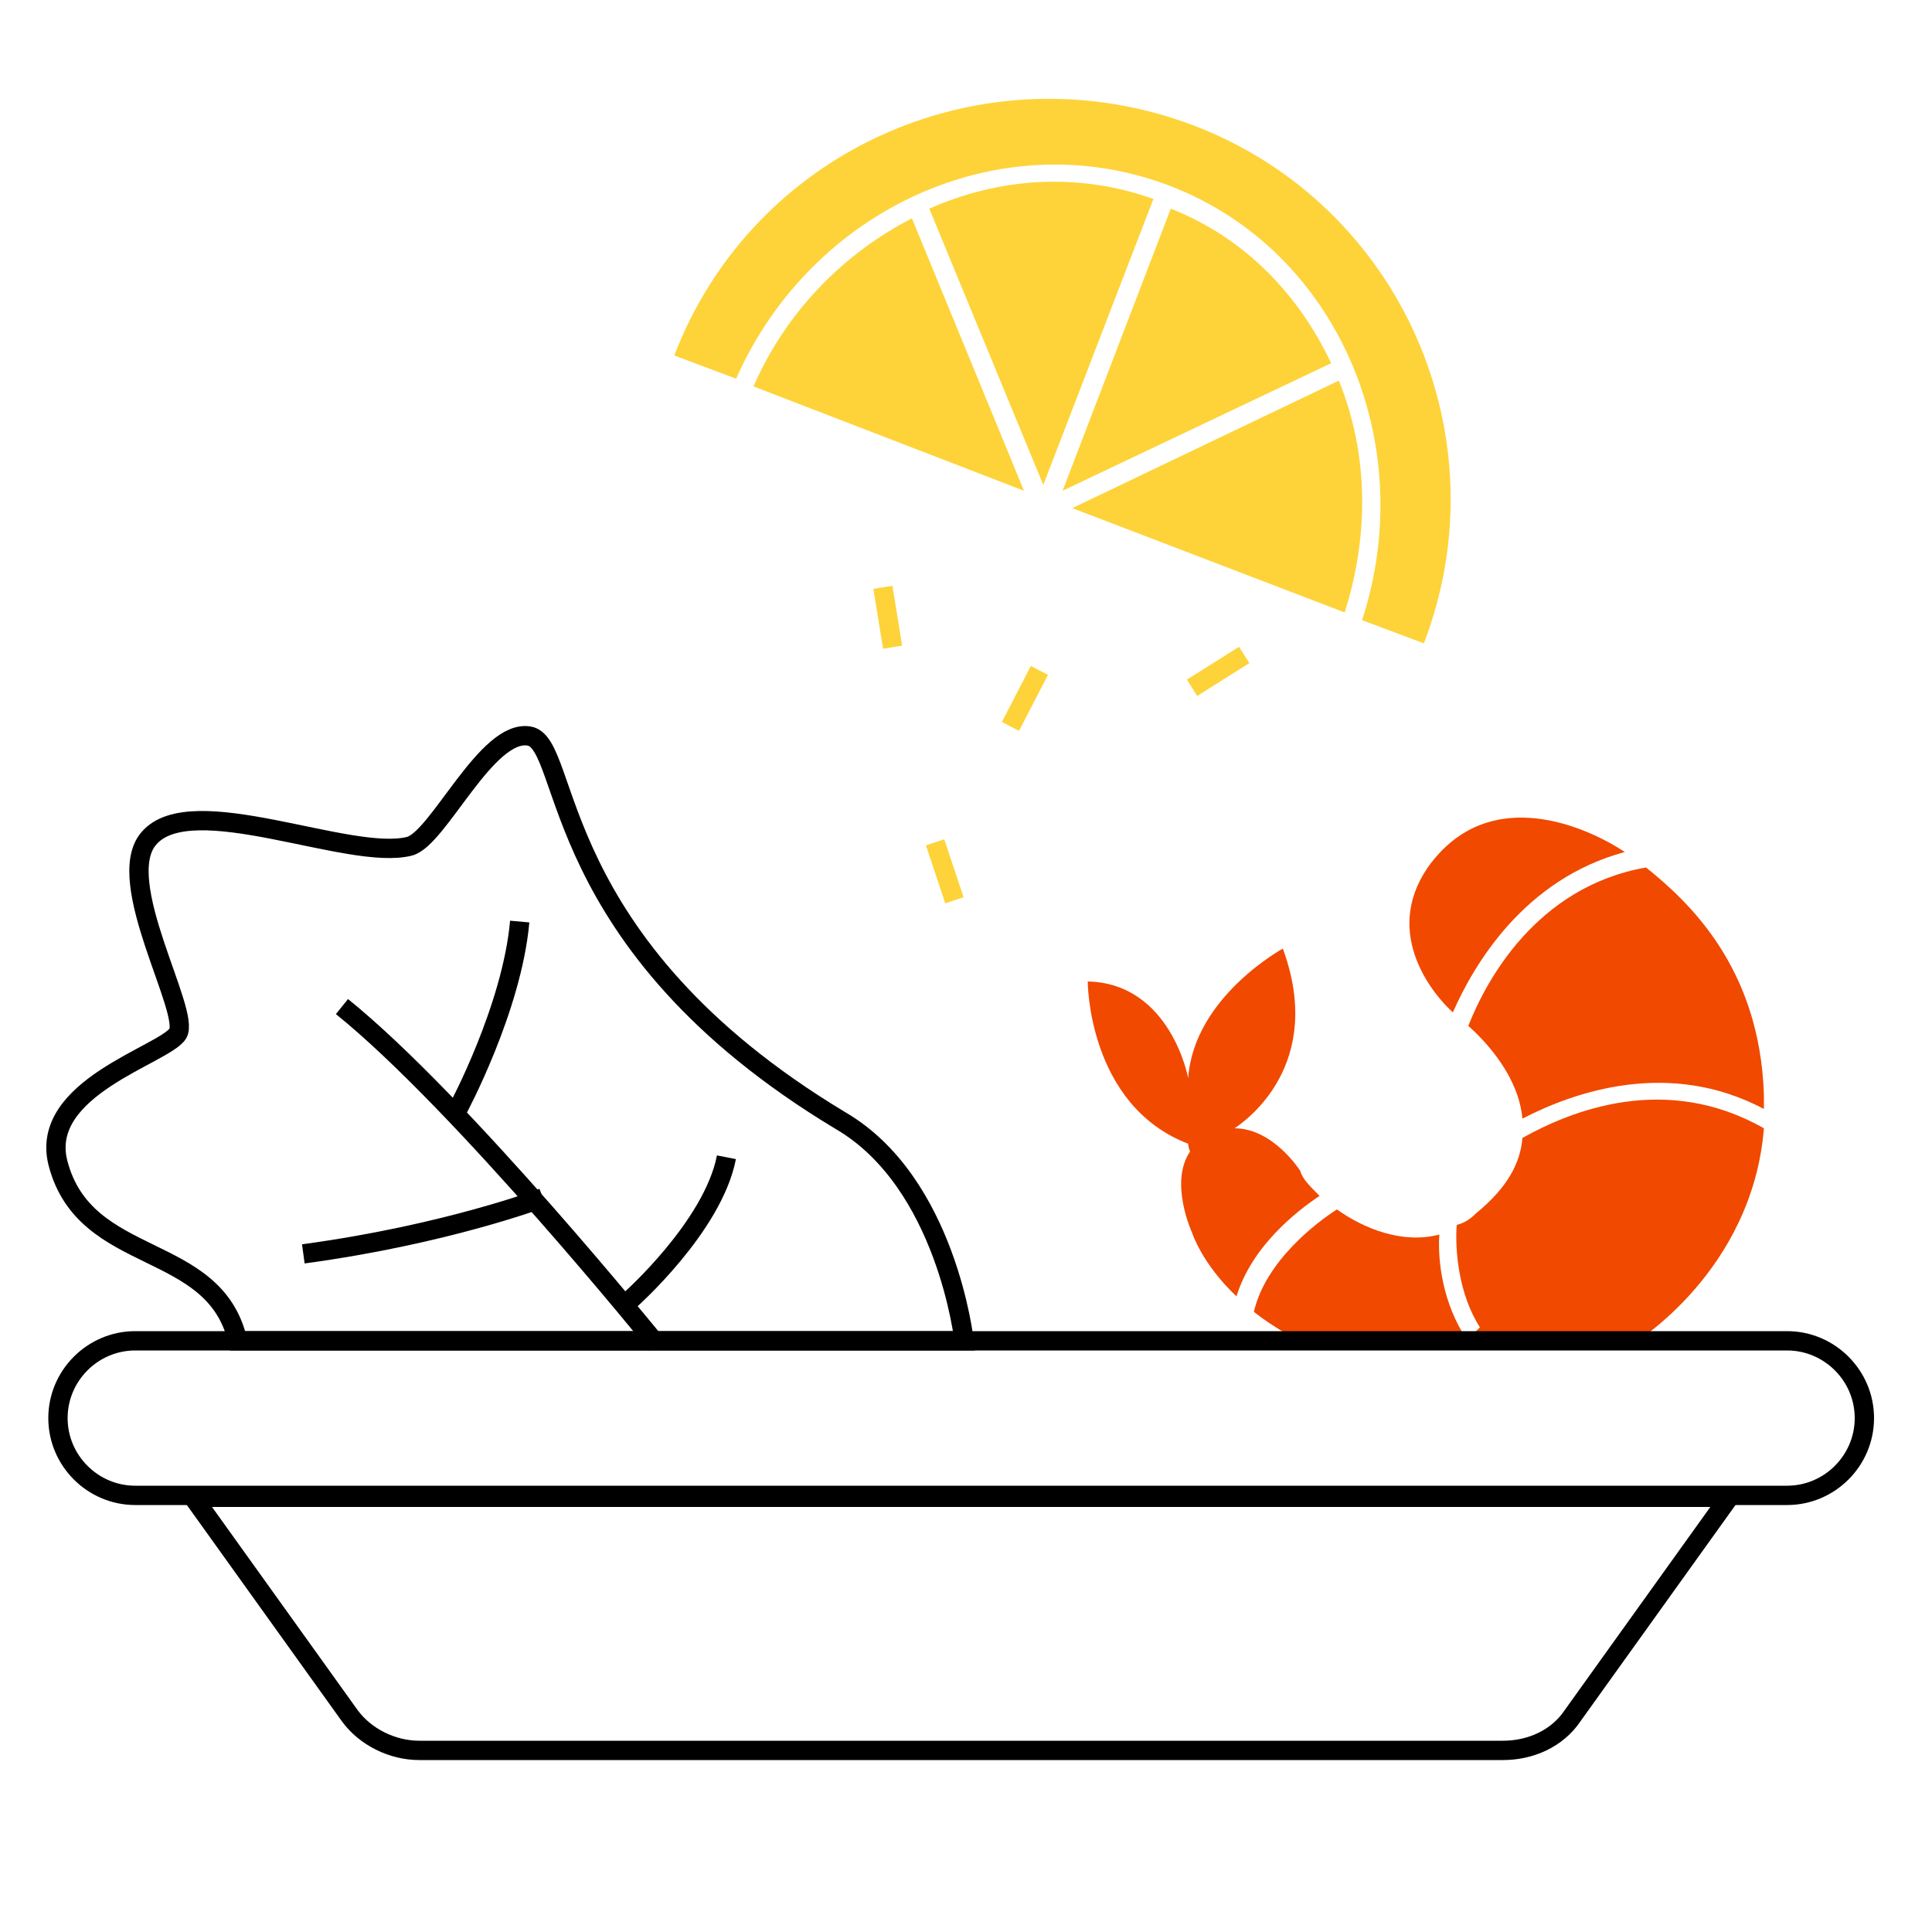 <?xml version="1.0" encoding="utf-8"?>
<!-- Generator: Adobe Illustrator 25.0.1, SVG Export Plug-In . SVG Version: 6.00 Build 0)  -->
<svg version="1.1" id="Capa_1" xmlns="http://www.w3.org/2000/svg" xmlns:xlink="http://www.w3.org/1999/xlink" x="0px" y="0px"
	 viewBox="0 0 100 100" style="enable-background:new 0 0 100 100;" xml:space="preserve">
<style type="text/css">
	.st0{display:none;}
	.st1{fill:none;stroke:#000000;stroke-miterlimit:10;}
	.st2{fill:#F14900;}
	.st3{fill:#FED339;}
	.st4{fill:none;stroke:#FED339;stroke-miterlimit:10;}
</style>
<g id="Capa_2_1_" class="st0">
</g>
<g id="CHICOPAN">
</g>
<g id="CHICAPASTEL">
</g>
<g id="CHICAMOBIL">
</g>
<g id="CHICOREVIEW">
</g>
<g id="CHICAESTADISTICAS">
</g>
<g id="AMERICANO">
</g>
<g id="PIZZA">
</g>
<g id="MEXICANO">
</g>
<g id="POKE">
</g>
<g id="INDIO">
</g>
<g id="GRIEGO">
</g>
<g id="TAILANDES">
</g>
<g id="COREANA">
</g>
<g id="COLOMPIANA">
</g>
<g id="PERUANO">
	<path class="st1" d="M49.9,69.4c0,0-0.9-8.2-6.4-11.4c-15.3-9.2-13.9-19.5-16.1-19.9s-4.7,5.3-6.2,5.7c-3.1,0.8-11.3-3-13.5-0.4
		c-1.9,2.2,2.2,9,1.5,10.1c-0.7,1.1-7.2,2.8-6.2,6.7c1.4,5.4,8.1,4,9.3,9.2L49.9,69.4z"/>
	<path class="st1" d="M34,69.6c0,0-10.1-12.5-16.3-17.5"/>
	<path class="st1" d="M28.1,62c0,0-5,1.9-12.4,2.9"/>
	<path class="st1" d="M23.7,57.4c0,0,2.8-5.2,3.2-9.7"/>
	<path class="st1" d="M32.6,67.3c0,0,4.3-3.8,5-7.4"/>
	<g>
		<path class="st2" d="M75.2,52.4c1.1-2.5,3.7-6.9,8.9-8.3c-1.8-1.2-7-3.7-10.2,0.8C71.5,48.4,74.3,51.6,75.2,52.4z"/>
		<path class="st2" d="M85.2,44.9c-5.7,1-8.3,5.9-9.2,8.2c0.9,0.8,2.6,2.6,2.8,4.8c2.7-1.4,7.6-3.1,12.5-0.5c0-0.2,0-0.5,0-0.7
			C91.1,50,87.3,46.6,85.2,44.9z"/>
		<path class="st2" d="M78.8,58.9c-0.1,1.3-0.8,2.6-2.4,3.9c-0.3,0.3-0.6,0.5-1,0.6c-0.1,1.3,0.1,3.6,1.2,5.3L76,69.3l8.6,0.2
			c0,0,6.1-3.7,6.7-11.1C86.2,55.5,81.3,57.5,78.8,58.9z"/>
		<path class="st2" d="M74.5,63.9c-1.9,0.5-3.9-0.3-5.3-1.3c-1.1,0.7-3.7,2.7-4.3,5.3c0.5,0.4,1.1,0.8,1.8,1.2l9.2,0.2
			C74.7,67.5,74.4,65.3,74.5,63.9z"/>
		<path class="st2" d="M64,67.1c0.8-2.6,3.1-4.4,4.3-5.2c-0.5-0.5-0.9-0.9-1-1.3c0,0-1.4-2.2-3.4-2.2c0.6-0.4,4.7-3.3,2.5-9.3
			c0,0-4.6,2.5-4.9,6.7c0,0-0.9-4.9-5.2-5c0,0,0,6.4,5.2,8.4c0,0,0,0.2,0.1,0.4c-1.1,1.6,0.1,4.2,0.1,4.2S62.2,65.4,64,67.1z"/>
	</g>
	<g>
		<path class="st1" d="M92.5,77.4H7c-2.2,0-4-1.8-4-4l0,0c0-2.2,1.8-4,4-4h85.5c2.2,0,4,1.8,4,4l0,0C96.5,75.6,94.7,77.4,92.5,77.4z
			"/>
		<path class="st1" d="M77.8,90.6H21.7c-1.4,0-2.8-0.7-3.6-1.8L10,77.5h79.5l-8.1,11.3C80.6,90,79.2,90.6,77.8,90.6z"/>
	</g>
	<g>
		<path class="st3" d="M60.6,10.8L55,25.4l13.9-6.6C67.2,15.2,64.4,12.3,60.6,10.8z"/>
		<path class="st3" d="M60.5,9.6c8.7,3.3,13,13.3,10,22.5l3.2,1.2c4.1-10.7-1.2-22.7-11.9-26.8C51,2.4,39,7.7,34.9,18.4l3.2,1.2
			C42,10.8,51.8,6.3,60.5,9.6z"/>
		<path class="st3" d="M54,25.1l5.7-14.8c-3.9-1.4-8-1.1-11.6,0.5L54,25.1z"/>
		<path class="st3" d="M55.5,26.3l14.1,5.4c1.3-4.1,1.2-8.3-0.3-12L55.5,26.3z"/>
		<path class="st3" d="M53,25.4l-5.8-14.1c-3.5,1.8-6.5,4.8-8.2,8.7L53,25.4z"/>
	</g>
	<line class="st4" x1="45.7" y1="30.4" x2="46.2" y2="33.5"/>
	<line class="st4" x1="53.8" y1="34.7" x2="52.3" y2="37.6"/>
	<line class="st4" x1="48.4" y1="43.6" x2="49.4" y2="46.6"/>
	<line class="st4" x1="64.4" y1="33.9" x2="61.7" y2="35.6"/>
</g>
<g id="Turco">
</g>
</svg>
